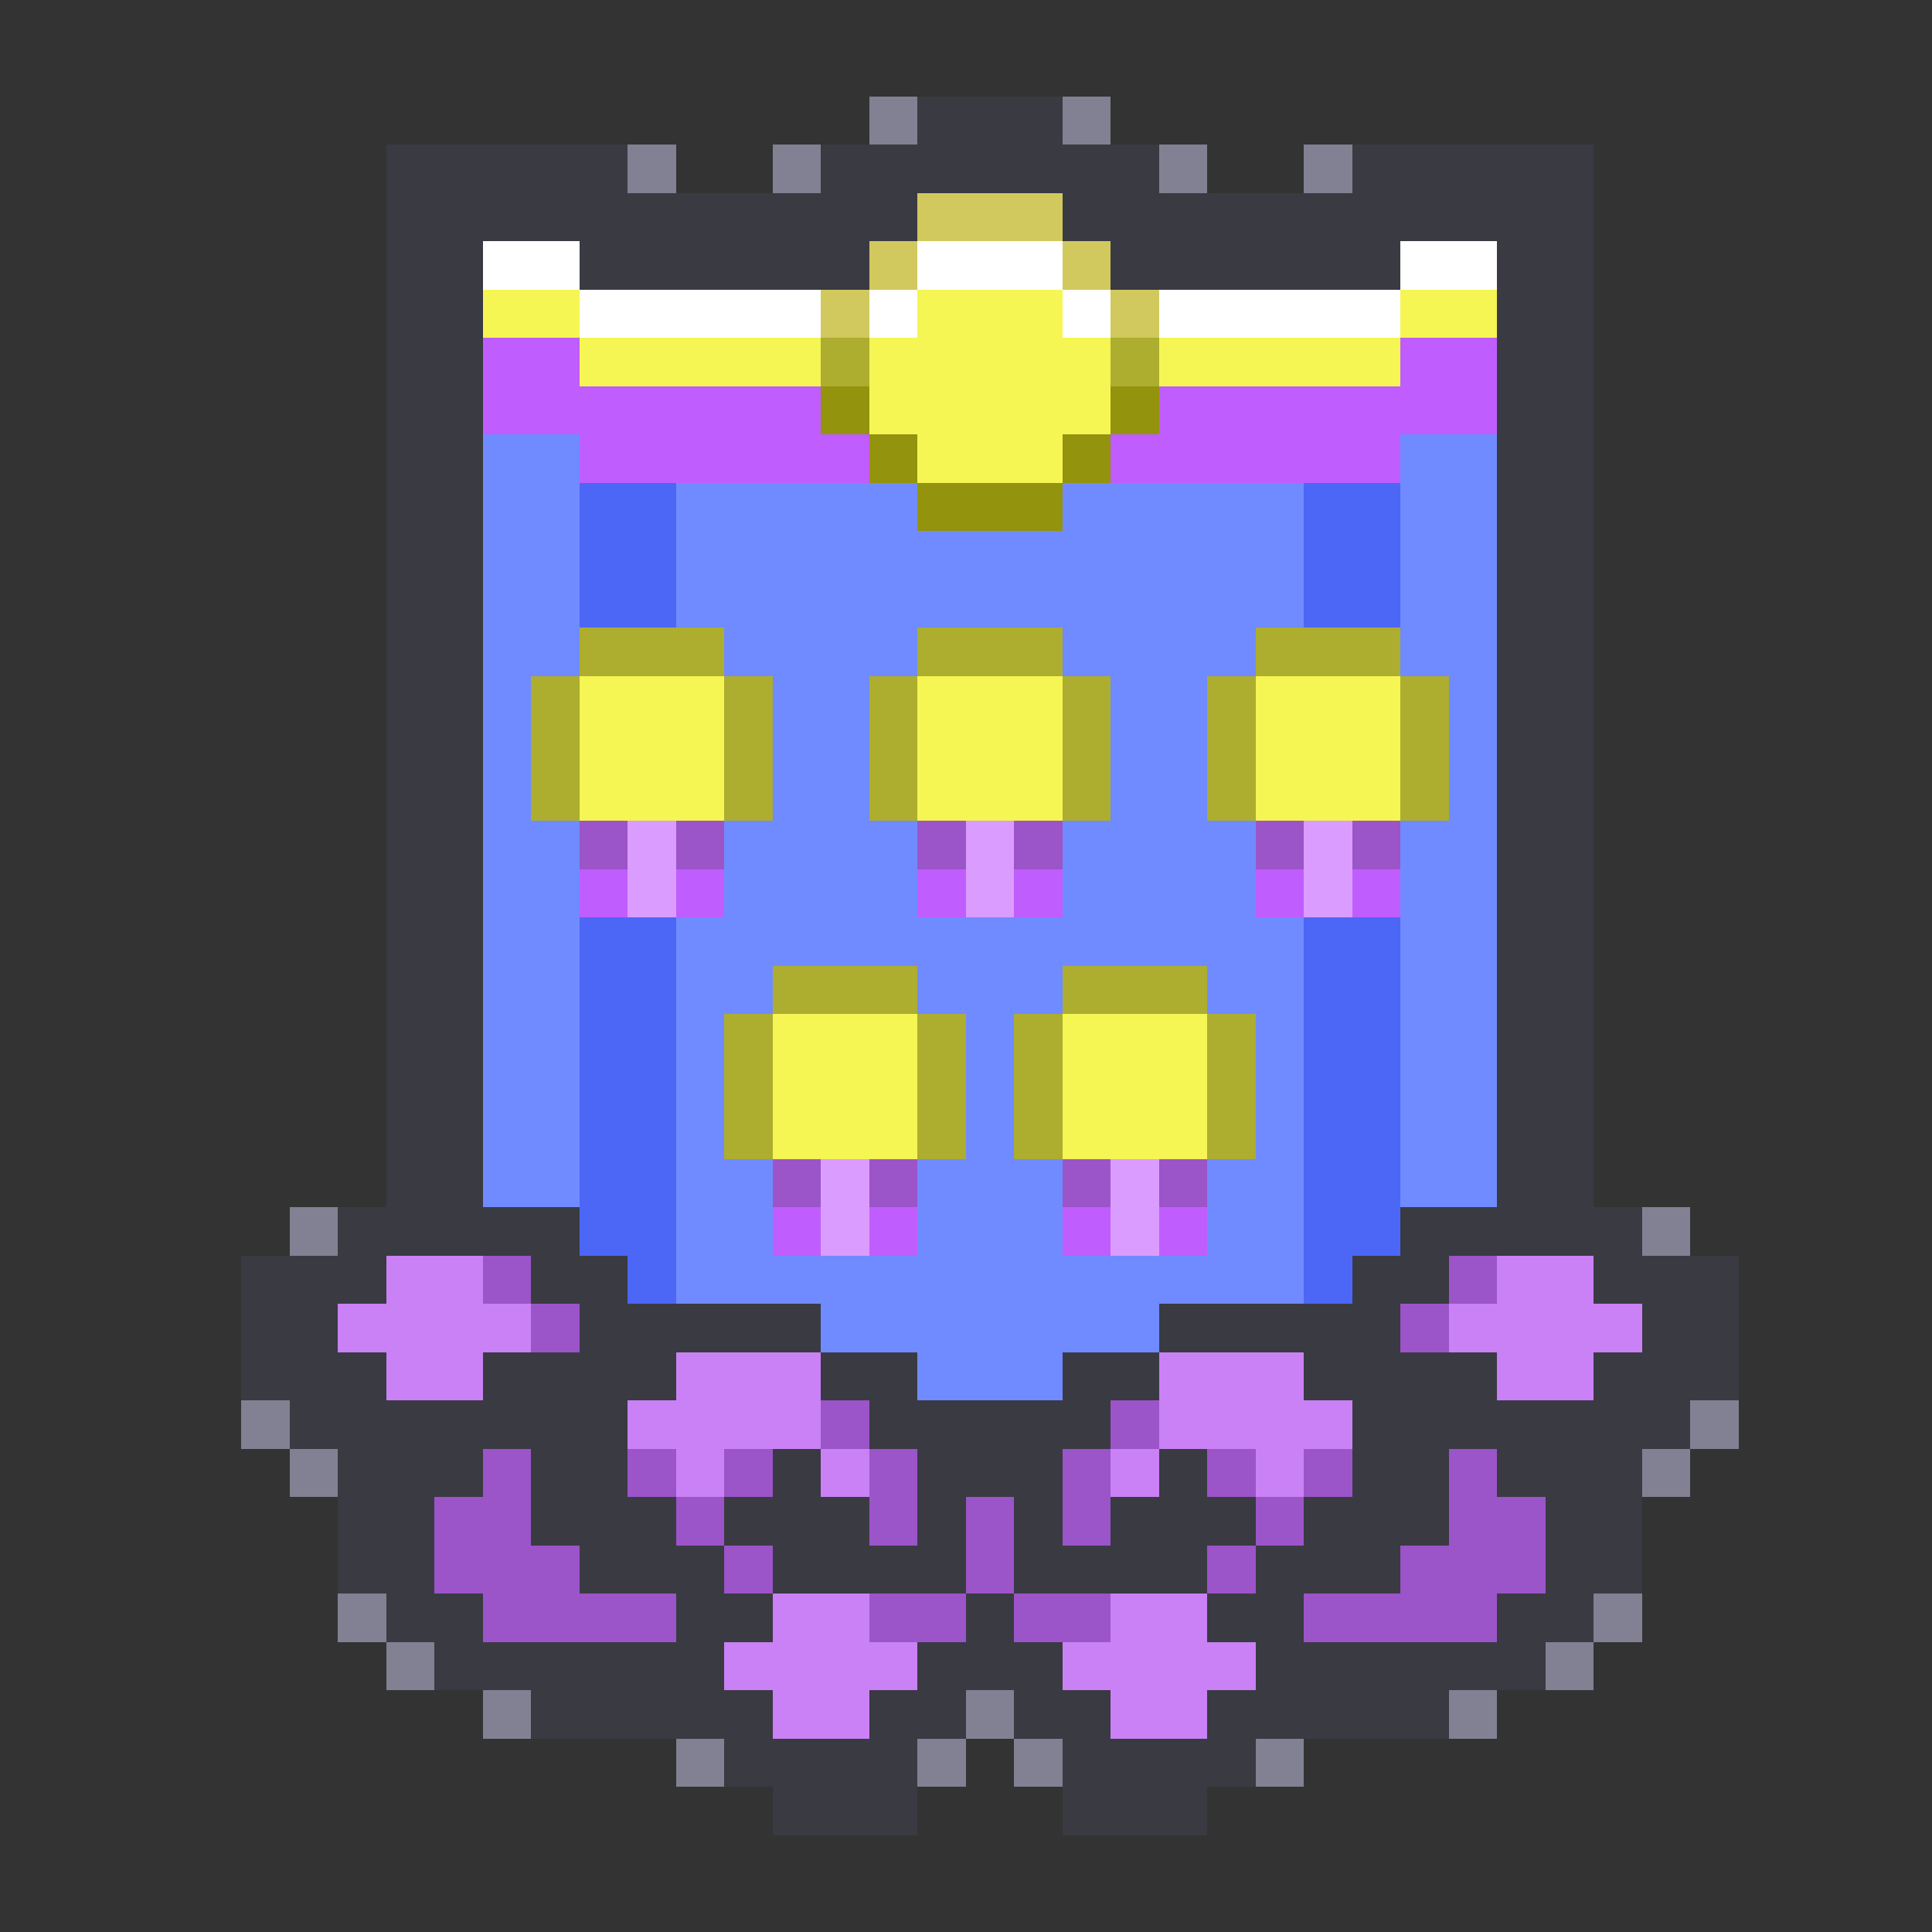<svg xmlns="http://www.w3.org/2000/svg" viewBox="0 -0.5 40 40" shape-rendering="crispEdges">
<rect x="0" y="-0.5" width="40" height="40" fill="#333333" stroke="none"/>
<path stroke="#818193" d="M18 2h1M22 2h1M13 3h1M16 3h1M24 3h1M27 3h1M6 25h1M34 25h1M5 29h1M35 29h1M6 30h1M34 30h1M7 33h1M33 33h1M8 34h1M32 34h1M10 35h1M20 35h1M30 35h1M14 36h1M19 36h1M21 36h1M26 36h1" />
<path stroke="#3a3a43" d="M19 2h3M8 3h5M17 3h7M28 3h5M8 4h11M22 4h11M8 5h2M12 5h6M23 5h6M31 5h2M8 6h2M31 6h2M8 7h2M31 7h2M8 8h2M31 8h2M8 9h2M31 9h2M8 10h2M31 10h2M8 11h2M31 11h2M8 12h2M31 12h2M8 13h2M31 13h2M8 14h2M31 14h2M8 15h2M31 15h2M8 16h2M31 16h2M8 17h2M31 17h2M8 18h2M31 18h2M8 19h2M31 19h2M8 20h2M31 20h2M8 21h2M31 21h2M8 22h2M31 22h2M8 23h2M31 23h2M8 24h2M31 24h2M7 25h5M29 25h5M5 26h3M11 26h2M28 26h2M33 26h3M5 27h2M12 27h5M24 27h5M34 27h2M5 28h3M10 28h4M17 28h2M22 28h2M27 28h4M33 28h3M6 29h7M18 29h5M28 29h7M7 30h3M11 30h2M16 30h1M19 30h3M24 30h1M28 30h2M31 30h3M7 31h2M11 31h3M15 31h3M19 31h1M21 31h1M23 31h3M27 31h3M32 31h2M7 32h2M12 32h3M16 32h4M21 32h4M26 32h3M32 32h2M8 33h2M14 33h2M20 33h1M25 33h2M31 33h2M9 34h6M19 34h3M26 34h6M11 35h5M18 35h2M21 35h2M25 35h5M15 36h4M22 36h4M16 37h3M22 37h3" />
<path stroke="#d1c95d" d="M19 4h3M18 5h1M22 5h1M17 6h1M23 6h1" />
<path stroke="#ffffff" d="M10 5h2M19 5h3M29 5h2M12 6h5M18 6h1M22 6h1M24 6h5" />
<path stroke="#f5f554" d="M10 6h2M19 6h3M29 6h2M12 7h5M18 7h5M24 7h5M18 8h5M19 9h3M12 14h3M19 14h3M26 14h3M12 15h3M19 15h3M26 15h3M12 16h3M19 16h3M26 16h3M16 21h3M22 21h3M16 22h3M22 22h3M16 23h3M22 23h3" />
<path stroke="#c05dff" d="M10 7h2M29 7h2M10 8h7M24 8h7M12 9h6M23 9h6M12 18h1M14 18h1M19 18h1M21 18h1M26 18h1M28 18h1M16 25h1M18 25h1M22 25h1M24 25h1" />
<path stroke="#adad30" d="M17 7h1M23 7h1M12 13h3M19 13h3M26 13h3M11 14h1M15 14h1M18 14h1M22 14h1M25 14h1M29 14h1M11 15h1M15 15h1M18 15h1M22 15h1M25 15h1M29 15h1M11 16h1M15 16h1M18 16h1M22 16h1M25 16h1M29 16h1M16 20h3M22 20h3M15 21h1M19 21h1M21 21h1M25 21h1M15 22h1M19 22h1M21 22h1M25 22h1M15 23h1M19 23h1M21 23h1M25 23h1" />
<path stroke="#93930d" d="M17 8h1M23 8h1M18 9h1M22 9h1M19 10h3" />
<path stroke="#708bff" d="M10 9h2M29 9h2M10 10h2M14 10h5M22 10h5M29 10h2M10 11h2M14 11h13M29 11h2M10 12h2M14 12h13M29 12h2M10 13h2M15 13h4M22 13h4M29 13h2M10 14h1M16 14h2M23 14h2M30 14h1M10 15h1M16 15h2M23 15h2M30 15h1M10 16h1M16 16h2M23 16h2M30 16h1M10 17h2M15 17h4M22 17h4M29 17h2M10 18h2M15 18h4M22 18h4M29 18h2M10 19h2M14 19h13M29 19h2M10 20h2M14 20h2M19 20h3M25 20h2M29 20h2M10 21h2M14 21h1M20 21h1M26 21h1M29 21h2M10 22h2M14 22h1M20 22h1M26 22h1M29 22h2M10 23h2M14 23h1M20 23h1M26 23h1M29 23h2M10 24h2M14 24h2M19 24h3M25 24h2M29 24h2M14 25h2M19 25h3M25 25h2M14 26h13M17 27h7M19 28h3" />
<path stroke="#4c67f5" d="M12 10h2M27 10h2M12 11h2M27 11h2M12 12h2M27 12h2M12 19h2M27 19h2M12 20h2M27 20h2M12 21h2M27 21h2M12 22h2M27 22h2M12 23h2M27 23h2M12 24h2M27 24h2M12 25h2M27 25h2M13 26h1M27 26h1" />
<path stroke="#9c54c9" d="M12 17h1M14 17h1M19 17h1M21 17h1M26 17h1M28 17h1M16 24h1M18 24h1M22 24h1M24 24h1M10 26h1M30 26h1M11 27h1M29 27h1M17 29h1M23 29h1M10 30h1M13 30h1M15 30h1M18 30h1M22 30h1M25 30h1M27 30h1M30 30h1M9 31h2M14 31h1M18 31h1M20 31h1M22 31h1M26 31h1M30 31h2M9 32h3M15 32h1M20 32h1M25 32h1M29 32h3M10 33h4M18 33h2M21 33h2M27 33h4" />
<path stroke="#db9cff" d="M13 17h1M20 17h1M27 17h1M13 18h1M20 18h1M27 18h1M17 24h1M23 24h1M17 25h1M23 25h1" />
<path stroke="#c981f5" d="M8 26h2M31 26h2M7 27h4M30 27h4M8 28h2M14 28h3M24 28h3M31 28h2M13 29h4M24 29h4M14 30h1M17 30h1M23 30h1M26 30h1M16 33h2M23 33h2M15 34h4M22 34h4M16 35h2M23 35h2" />
</svg>